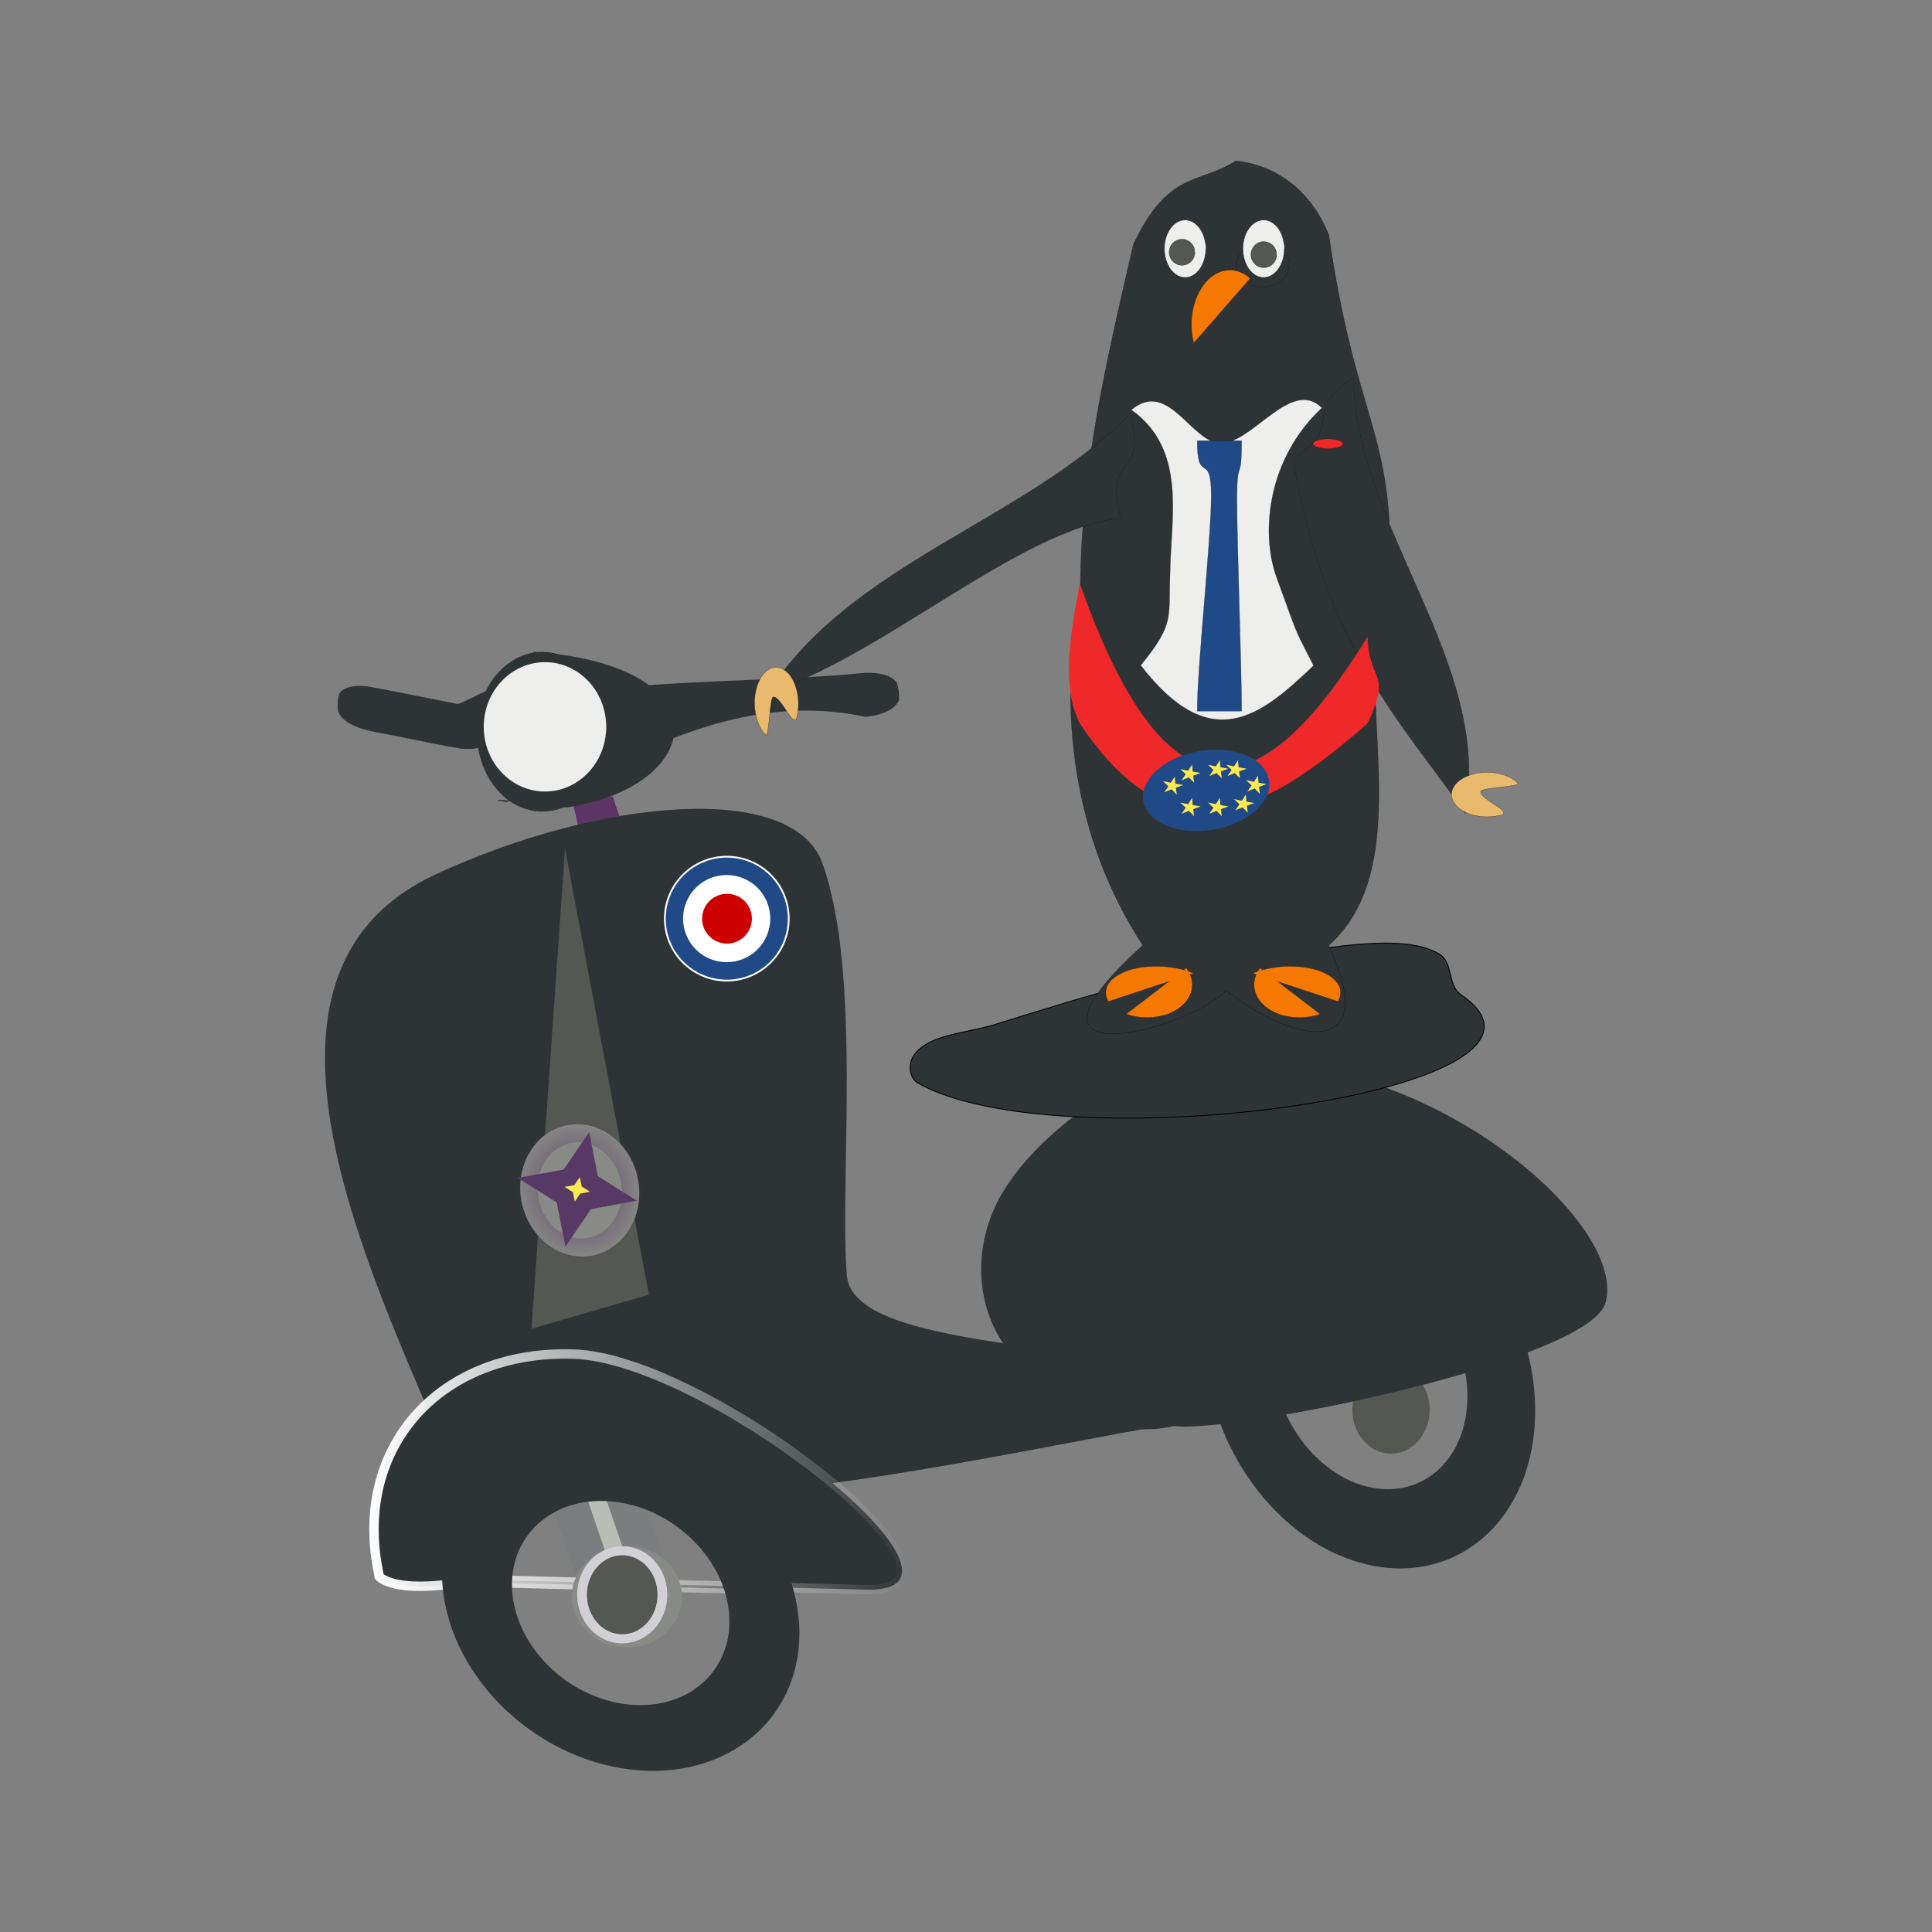 <svg:svg xmlns:dc="http://purl.org/dc/elements/1.1/" xmlns:ns1="http://sodipodi.sourceforge.net/DTD/sodipodi-0.dtd" xmlns:ns2="http://www.inkscape.org/namespaces/inkscape" xmlns:ns3="http://www.w3.org/1999/xlink" xmlns:ns5="http://creativecommons.org/ns#" xmlns:rdf="http://www.w3.org/1999/02/22-rdf-syntax-ns#" xmlns:svg="http://www.w3.org/2000/svg" height="949.105" id="svg2" version="1.1" viewBox="-159.552 -74.502 949.105 949.105" width="949.105" ns1:docname="Nouveau document 1" ns2:version="0.48.3.1 r9886">
  <svg:rect x="-159.552" y="-74.502" width="949.105" height="949.105" fill="#808080" stroke="none"/>
  <svg:defs id="defs4">
    <svg:linearGradient gradientTransform="matrix(0.529,0,0,0.489,710.47,529.039)" gradientUnits="userSpaceOnUse" id="linearGradient3048" x1="-1280.348" x2="-755.02" y1="727.518" y2="727.518" ns2:collect="always" ns3:href="#linearGradient3960" />
    <svg:linearGradient gradientTransform="matrix(0.529,0,0,0.489,710.47,529.039)" gradientUnits="userSpaceOnUse" id="linearGradient4212" x1="-1280.348" x2="-755.02" y1="727.518" y2="727.518" ns2:collect="always" ns3:href="#linearGradient3960" />
    <svg:radialGradient cx="-267.143" cy="186.648" fx="-267.143" fy="186.648" gradientTransform="matrix(1,0,0,1.062,0,-11.66)" gradientUnits="userSpaceOnUse" id="radialGradient4186" r="68.604" ns2:collect="always" ns3:href="#linearGradient3864" />
    <svg:linearGradient gradientTransform="matrix(0.529,0,0,0.489,710.47,529.039)" gradientUnits="userSpaceOnUse" id="linearGradient4184" x1="-1280.348" x2="-755.02" y1="727.518" y2="727.518" ns2:collect="always" ns3:href="#linearGradient3960" />
    <svg:linearGradient gradientTransform="matrix(0.529,0,0,0.489,710.47,529.039)" gradientUnits="userSpaceOnUse" id="linearGradient4150" x1="-1280.348" x2="-755.02" y1="727.518" y2="727.518" ns2:collect="always" ns3:href="#linearGradient3960" />
    <svg:radialGradient cx="-267.143" cy="186.648" fx="-267.143" fy="186.648" gradientTransform="matrix(1,0,0,1.062,0,-11.66)" gradientUnits="userSpaceOnUse" id="radialGradient4124" r="68.604" ns2:collect="always" ns3:href="#linearGradient3864" />
    <svg:linearGradient gradientUnits="userSpaceOnUse" id="linearGradient4122" x1="-1280.348" x2="-755.02" y1="727.518" y2="727.518" ns2:collect="always" ns3:href="#linearGradient3960" />
    <svg:linearGradient id="linearGradient3864" ns2:collect="always">
      <svg:stop id="stop3866" offset="0" style="stop-color:#583965;stop-opacity:1;" />
      <svg:stop id="stop3868" offset="1" style="stop-color:#583965;stop-opacity:0;" />
    </svg:linearGradient>
    <svg:linearGradient id="linearGradient3960" ns2:collect="always">
      <svg:stop id="stop3962" offset="0" style="stop-color:#ffffff;stop-opacity:1;" />
      <svg:stop id="stop3964" offset="1" style="stop-color:#ffffff;stop-opacity:0;" />
    </svg:linearGradient>
    <svg:linearGradient gradientTransform="matrix(0.529,0,0,0.489,-185.245,66.182)" gradientUnits="userSpaceOnUse" id="linearGradient3944" x1="-1280.348" x2="-755.02" y1="727.518" y2="727.518" ns2:collect="always" ns3:href="#linearGradient3960" />
    <svg:radialGradient cx="-267.143" cy="186.648" fx="-267.143" fy="186.648" gradientTransform="matrix(1,0,0,1.062,0,-11.66)" gradientUnits="userSpaceOnUse" id="radialGradient3946" r="68.604" ns2:collect="always" ns3:href="#linearGradient3864" />
    <svg:linearGradient gradientTransform="matrix(0.529,0,0,0.489,-185.245,66.182)" gradientUnits="userSpaceOnUse" id="linearGradient4123" x1="-1280.348" x2="-755.02" y1="727.518" y2="727.518" ns2:collect="always" ns3:href="#linearGradient3960" />
    <svg:radialGradient cx="-267.143" cy="186.648" fx="-267.143" fy="186.648" gradientTransform="matrix(1,0,0,1.062,0,-11.66)" gradientUnits="userSpaceOnUse" id="radialGradient4125" r="68.604" ns2:collect="always" ns3:href="#linearGradient3864" />
  </svg:defs>
  <ns1:namedview bordercolor="#666666" borderopacity="1.0" id="base" pagecolor="#ffffff" showgrid="false" ns2:current-layer="layer1" ns2:cx="375" ns2:cy="520" ns2:document-units="px" ns2:pageopacity="0.0" ns2:pageshadow="2" ns2:window-height="744" ns2:window-maximized="1" ns2:window-width="1366" ns2:window-x="0" ns2:window-y="24" ns2:zoom="0.35" />
  <svg:g id="layer1" transform="translate(0,-252.362)" ns2:groupmode="layer" ns2:label="Calque 1">
    <svg:g id="g4060" transform="matrix(0.968,0,0,0.968,1122.652,246.568)">
      <svg:g id="g3915" transform="translate(-277.143,254.286)">
        <svg:path d="m -757.206,81.204 c 11.163,-2.875 9.562,0.436 20.725,-2.438 7.849,26 15.486,31.908 23.335,57.908 -11.163,2.875 -22.326,5.75 -33.489,8.624 -7.849,-26 -2.721,-38.094 -10.57,-64.094 z" id="rect4080" style="fill:#5c3566;fill-opacity:1;fill-rule:evenodd;stroke:#6b507b;stroke-width:0;stroke-linecap:round;stroke-linejoin:miter;stroke-miterlimit:4;stroke-opacity:1;stroke-dasharray:none;stroke-dashoffset:0" ns1:nodetypes="ccccc" ns2:connector-curvature="0" />
        <svg:path d="m -826.223,118.401 c 83.276,-38.536 180.96,-47.432 196.125,-5.647 20.222,55.719 8.63,163.401 12.415,209.22 3.786,45.819 183.83,28.109 194.511,72.01 -64.431,2.352 -355.632,87.119 -403.051,5.647 -39.923,-93.605 -103.725,-233.231 0,-281.23 z" id="rect2985" style="fill:#2e3436;fill-opacity:1;fill-rule:evenodd;stroke:none" ns1:nodetypes="sssccs" ns2:connector-curvature="0" />
        <svg:rect height="115.375" id="rect3889" rx="34.286" ry="17.143" style="fill:#babdb6;fill-opacity:1;fill-rule:evenodd;stroke:#7b7e7e;stroke-width:17.98;stroke-linecap:round;stroke-linejoin:miter;stroke-miterlimit:4;stroke-opacity:1;stroke-dasharray:none;stroke-dashoffset:0" transform="matrix(0.96,-0.28,0.324,0.946,0,0)" width="27.026" x="-859.975" y="143.562" />
        <svg:path d="m -759.491,361.863 c -66.444,-0.562 -109.13,48.837 -95.694,111.669 0.11,0.516 -0.089,1.205 0.347,1.542 12.619,9.756 49.352,1.283 49.352,1.283 -7.786,-37.549 18.341,-66.876 58.561,-65.584 39.899,1.281 78.73,32.205 87.428,69.371 l 51.501,1.328 c 70.417,1.816 -80.047,-117.356 -148.303,-119.548 -1.067,-0.034 -2.136,-0.052 -3.191,-0.061 z m 99.993,118.281 -145.988,-3.787 c 0.03,0.142 0.052,0.285 0.083,0.428 0.065,0.305 0.129,0.596 0.198,0.901 l 146.005,3.787 c -0.095,-0.442 -0.194,-0.888 -0.298,-1.328 z" id="path2988" style="fill:#2e3436;fill-opacity:1;fill-rule:evenodd;stroke:url(#linearGradient4123);stroke-width:4.779;stroke-miterlimit:4;stroke-opacity:1;stroke-dasharray:none" ns1:nodetypes="ssacscssscccccc" ns2:connector-curvature="0" />
        <svg:path d="m -732.442,404.491 c -50.09,-8.482 -90.701,22.149 -90.701,68.412 0,46.263 40.611,90.648 90.701,99.13 50.09,8.482 90.685,-22.152 90.685,-68.415 0,-46.263 -40.594,-90.645 -90.685,-99.127 z m 0,32.815 c 30.472,5.16 55.171,32.155 55.171,60.298 0,28.143 -24.7,46.773 -55.171,41.614 -30.472,-5.16 -55.171,-32.155 -55.171,-60.298 0,-28.143 24.7,-46.773 55.171,-41.614 z" id="path2995" style="fill:#2e3436;fill-opacity:1;fill-rule:evenodd;stroke:none" ns2:connector-curvature="0" />
        <svg:path d="m -760.692,105.424 c -5.669,81.21 -11.338,162.42 -17.007,243.63 l 59.537,-17.253 z" id="path3067" style="fill:#555753;fill-opacity:1;fill-rule:evenodd;stroke:none" ns1:nodetypes="cccc" ns2:connector-curvature="0" />
        <svg:path d="m -202.857,186.648 c 0,37.871 -28.782,68.571 -64.286,68.571 -35.504,0 -64.286,-30.7 -64.286,-68.571 0,-37.871 28.782,-68.571 64.286,-68.571 35.504,0 64.286,30.7 64.286,68.571 z" id="path3070" style="fill:#888a85;fill-opacity:1;fill-rule:evenodd;stroke:url(#radialGradient4125);stroke-width:37.487;stroke-miterlimit:4;stroke-opacity:1;stroke-dasharray:none" transform="matrix(0.47,0.022,0,0.489,-627.676,193.445)" ns1:cx="-267.14285" ns1:cy="186.6479" ns1:rx="64.285713" ns1:ry="68.571426" ns1:type="arc" />
        <svg:g id="g3878" style="fill:#fce94f" transform="matrix(0.529,0,0,0.489,-249.639,60.597)">
          <svg:path d="m -402.857,75.219 -10.398,-54.973 -46.745,-30.741 54.973,-10.398 30.741,-46.745 10.398,54.973 46.745,30.741 -54.973,10.398 z" id="path3876" style="fill:#fce94f;fill-opacity:1;fill-rule:evenodd;stroke:#583965;stroke-width:35.343;stroke-linecap:round;stroke-linejoin:miter;stroke-miterlimit:4;stroke-opacity:1;stroke-dasharray:none;stroke-dashoffset:0" transform="matrix(0.485,0,0,0.505,-765.84,443.305)" ns1:arg1="1.7681919" ns1:arg2="2.5535901" ns1:cx="-388.57144" ns1:cy="3.7907541" ns1:r1="72.84314" ns1:r2="29.665714" ns1:sides="4" ns1:type="star" ns2:flatsided="false" ns2:randomized="0" ns2:rounded="0" />
        </svg:g>
        <svg:g id="g3902" style="fill:#2e3436" transform="matrix(0.529,0,0,0.489,-264.453,60.597)">
          <svg:g id="g3021" style="fill:#2e3436" transform="matrix(0.725,0,0,0.725,-641.699,4.896)">
            <svg:path d="m -352.447,-47.632 c 0.473,44.939 -21.423,88.278 -52.911,105.301 -31.258,17.976 -70.148,8.348 -94.241,-23.528 -24.456,-30.682 -32.81,-80.962 -20.486,-122.376 11.842,-42.534 44.384,-73.112 78.77,-73.642 33.728,-1.751 66.854,25.444 80.777,65.952 5.344,15.057 8.108,31.671 8.092,48.293 z" id="path3019" style="fill:#2e3436;fill-opacity:1;fill-rule:evenodd;stroke:none" ns2:connector-curvature="0" />
            <svg:path d="m -371.937,-47.638 c 0.367,34.829 -16.603,68.418 -41.008,81.611 -24.226,13.932 -54.367,6.47 -73.039,-18.235 -18.954,-23.78 -25.428,-62.748 -15.877,-94.845 9.178,-32.965 34.399,-56.664 61.049,-57.074 26.14,-1.357 51.814,19.72 62.604,51.114 4.142,11.669 6.284,24.546 6.272,37.428 z" id="path3013" style="fill:#2e3436;fill-opacity:1;fill-rule:evenodd;stroke:none" ns2:connector-curvature="0" />
          </svg:g>
          <svg:path d="m -968.696,-112.621 c 186.051,14.043 164.736,140.349 31.748,161.672 -37.612,-7.29 -86.898,-10.439 -57.462,-5.827 37.495,-10.472 61.929,-21.228 76.809,-32.144 56.133,-41.176 -23.665,-84.627 -51.095,-123.701 z" id="path3015" style="fill:#2e3436;fill-opacity:1;fill-rule:evenodd;stroke:none" ns1:nodetypes="cccsc" ns2:connector-curvature="0" />
          <svg:path d="m -884.748,-75.407 c 71.206,-7.941 162.39,-7.544 233.61,-15.339 10.946,-0.355 24.452,0.426 31.406,10.148 1.72,5.801 2.455,12.2 2.049,18.24 -5.301,12.067 -19.961,15.63 -31.854,17.344 -60.193,-14.085 -129.106,-7.596 -219.324,38.196 -10.946,0.355 -18.738,-14.712 -25.691,-24.434 -1.719,-5.801 -2.455,-12.2 -2.049,-18.24 5.007,-11.977 0.288,-24.271 11.854,-25.916 z" id="rect3050" style="fill:#2e3436;fill-opacity:1;fill-rule:evenodd;stroke:none" ns1:nodetypes="ccccccccc" ns2:connector-curvature="0" />
          <svg:path d="m -1041.415,-58.504 c -28.727,-6.024 -57.342,-12.623 -86.144,-18.266 -9.043,-1.105 -19.814,-1.019 -26.419,6.267 -2.816,5.85 -2.346,12.862 -1.956,19.123 2.919,9.342 12.368,14.466 20.896,17.86 13.044,4.718 26.941,6.193 40.346,9.546 19.149,3.994 38.181,8.665 57.463,11.947 8.526,0.867 18.533,0.376 24.663,-6.46 2.817,-5.853 2.347,-12.869 1.954,-19.134 -3.058,-9.74 9.745,-31.914 0.926,-35.459 -2.893,-1.064 -28.721,15.233 -31.731,14.576 z" id="rect3052" style="fill:#2e3436;fill-opacity:1;fill-rule:evenodd;stroke:none" ns1:nodetypes="ccccccccccc" ns2:connector-curvature="0" />
        </svg:g>
        <svg:path d="m -345.714,-10.495 c 0,25.247 -17.909,45.714 -40,45.714 -22.091,0 -40,-20.467 -40,-45.714 0,-25.247 17.909,-45.714 40,-45.714 22.091,0 40,20.467 40,45.714 z" id="path3910" style="fill:#eeeeec;fill-opacity:1;fill-rule:evenodd;stroke:#583965;stroke-width:0;stroke-linecap:round;stroke-linejoin:miter;stroke-miterlimit:4;stroke-opacity:1;stroke-dasharray:none;stroke-dashoffset:0" transform="matrix(0.777,0,0,0.718,-471.175,51.134)" ns1:cx="-385.71429" ns1:cy="-10.49496" ns1:rx="40" ns1:ry="45.714287" ns1:type="arc" />
        <svg:path d="m -297.143,239.505 c 0,33.926 -27.503,61.429 -61.429,61.429 -33.926,0 -61.429,-27.503 -61.429,-61.429 0,-33.926 27.503,-61.429 61.429,-61.429 33.926,0 61.429,27.503 61.429,61.429 z" id="path3912" style="fill:#888a85;fill-opacity:1;fill-rule:evenodd;stroke:#7b7e7e;stroke-width:0;stroke-linecap:round;stroke-linejoin:miter;stroke-miterlimit:4;stroke-opacity:1;stroke-dasharray:none;stroke-dashoffset:0" transform="matrix(0.455,0,0,0.42,-566.188,384.49)" ns1:cx="-358.57144" ns1:cy="239.50504" ns1:rx="61.42857" ns1:ry="61.42857" ns1:type="arc" />
        <svg:path d="m -357.143,6.648 c 0,25.247 -17.269,45.714 -38.571,45.714 -21.302,0 -38.571,-20.467 -38.571,-45.714 0,-25.247 17.269,-45.714 38.571,-45.714 21.302,0 38.571,20.467 38.571,45.714 z" id="path3993" style="fill:#555753;fill-opacity:1;fill-rule:evenodd;stroke:#d2d0d5;stroke-width:9.4;stroke-linecap:round;stroke-linejoin:miter;stroke-miterlimit:4;stroke-opacity:1;stroke-dasharray:none;stroke-dashoffset:0" transform="matrix(0.529,0,0,0.489,-522.333,480.826)" ns1:cx="-395.71429" ns1:cy="6.6478968" ns1:rx="38.57143" ns1:ry="45.714287" ns1:type="arc" />
        <svg:path d="m -352.187,276.462 c -46.304,-9.893 -83.832,25.202 -83.832,78.374 0,53.172 37.528,104.302 83.832,114.194 46.304,9.893 83.847,-25.198 83.847,-78.37 0,-53.172 -37.543,-104.305 -83.847,-114.198 z m 0,39.511 c 27.308,5.834 49.456,35.981 49.456,67.339 0,31.358 -22.148,52.041 -49.456,46.207 -27.307,-5.834 -49.44,-35.978 -49.44,-67.336 0,-31.358 22.133,-52.045 49.44,-46.211 z" id="path4027" style="fill:#2e3436;fill-opacity:1;fill-rule:evenodd;stroke:#75507b;stroke-width:0;stroke-linecap:round;stroke-linejoin:miter;stroke-miterlimit:4;stroke-opacity:1;stroke-dasharray:none;stroke-dashoffset:0" ns2:connector-curvature="0" />
        <svg:path d="m -151.429,-136.209 c 0,25.247 -16.629,45.714 -37.143,45.714 -20.513,0 -37.143,-20.467 -37.143,-45.714 0,-25.247 16.629,-45.714 37.143,-45.714 20.513,0 37.143,20.467 37.143,45.714 z" id="path4032" style="fill:#555753;fill-opacity:1;fill-rule:evenodd;stroke:#75507b;stroke-width:0;stroke-linecap:round;stroke-linejoin:miter;stroke-miterlimit:4;stroke-opacity:1;stroke-dasharray:none;stroke-dashoffset:0" transform="matrix(0.529,0,0,0.489,-241.779,456.716)" ns1:cx="-188.57143" ns1:cy="-136.20924" ns1:rx="37.142857" ns1:ry="45.714287" ns1:type="arc" />
        <svg:path d="m -232.498,335.389 c -7.283,30.507 -191.889,67.166 -219.007,63.011 -33.027,8.015 -65.99,-13.74 -84,-37.986 -18.524,-23.489 -18.661,-58.106 -0.482,-84.633 18.074,-27.6 64.185,-62.636 97.726,-59.319 101.717,-18.521 216.851,75.17 205.762,118.927 z" id="path4018" style="fill:#2e3436;fill-opacity:1;fill-rule:evenodd;stroke:#75507b;stroke-width:0;stroke-linecap:round;stroke-linejoin:miter;stroke-miterlimit:4;stroke-opacity:1;stroke-dasharray:none;stroke-dashoffset:0" ns1:nodetypes="cccccc" ns2:connector-curvature="0" />
        <svg:path d="m -306.002,179.548 c -7.093,-4.852 -3.659,-16.176 -11.012,-20.639 -18.164,-11.027 -57.428,-2.655 -80.04,0.079 -50.002,6.045 -98.206,20.915 -145.588,35.714 -14.124,4.411 -33.803,4.893 -41.113,15.749 -2.801,4.159 -2.429,11.326 2.27,13.988 72.876,41.276 346.954,3.994 275.483,-44.891 z" id="path4021" style="fill:#2e3436;stroke:#000000;stroke-width:0.456px;stroke-linecap:butt;stroke-linejoin:miter;stroke-opacity:1" ns1:nodetypes="sssssss" ns2:connector-curvature="0" />
        <svg:g id="g3929" transform="matrix(0.449,0,0,0.449,-85.277,97.541)">
          <svg:path d="m -1251.429,-355.714 c 0,38.66 -31.34,70 -70,70 -38.66,0 -70,-31.34 -70,-70 0,-38.66 31.34,-70 70,-70 38.66,0 70,31.34 70,70 z" id="path3923" style="fill:#204a87;fill-opacity:1;fill-rule:evenodd;stroke:#ffffff;stroke-width:2;stroke-linecap:round;stroke-linejoin:round;stroke-miterlimit:4;stroke-opacity:1;stroke-dasharray:none;stroke-dashoffset:68.23" transform="translate(0,452.362)" ns1:cx="-1321.4286" ns1:cy="-355.71429" ns1:rx="70" ns1:ry="70" ns1:type="arc" />
          <svg:path d="m -1251.429,-355.714 c 0,38.66 -31.34,70 -70,70 -38.66,0 -70,-31.34 -70,-70 0,-38.66 31.34,-70 70,-70 38.66,0 70,31.34 70,70 z" id="path3925" style="fill:#ffffff;fill-opacity:1;fill-rule:evenodd;stroke:#ffffff;stroke-width:2;stroke-linecap:round;stroke-linejoin:round;stroke-miterlimit:4;stroke-opacity:1;stroke-dasharray:none;stroke-dashoffset:68.23" transform="matrix(0.694,0,0,0.694,-404.519,343.47)" ns1:cx="-1321.4286" ns1:cy="-355.71429" ns1:rx="70" ns1:ry="70" ns1:type="arc" />
          <svg:path d="m -1251.429,-355.714 c 0,38.66 -31.34,70 -70,70 -38.66,0 -70,-31.34 -70,-70 0,-38.66 31.34,-70 70,-70 38.66,0 70,31.34 70,70 z" id="path3927" style="fill:#cc0000;fill-opacity:1;fill-rule:evenodd;stroke:#ffffff;stroke-width:2;stroke-linecap:round;stroke-linejoin:round;stroke-miterlimit:4;stroke-opacity:1;stroke-dasharray:none;stroke-dashoffset:68.23" transform="matrix(0.408,0,0,0.408,-782.07,241.837)" ns1:cx="-1321.4286" ns1:cy="-355.71429" ns1:rx="70" ns1:ry="70" ns1:type="arc" />
        </svg:g>
      </svg:g>
      <svg:g id="g4026" transform="matrix(0.668,0,0,0.668,-705.74,-13.625)">
        <svg:path d="M 83.361,127.027 40.876,100.428 54.843,85.452 z" id="path3031" style="fill:#3465a4;stroke:#000000;stroke-width:0.164;stroke-linecap:round;stroke-linejoin:round;stroke-opacity:0.569" ns2:connector-curvature="0" />
        <svg:path d="m 130.453,362.432 c -36.063,58.562 25.82,205.062 -47.415,269.882 40.822,88.414 -27.795,74.067 -77.727,34.49 -33.956,32.375 -175.353,66.528 -63.525,-34.49 -52.823,-81.342 -64.842,-176.091 -47.405,-274.238 1.347,-90.047 17.808,-160.931 40.306,-258.328 26.629,-55.996 49.096,-45.254 77.727,-63.307 23.428,2.047 54.597,16.303 70.669,56.219 18.048,123.752 41.271,143.23 45.919,217.109" id="path2985" style="fill:#2e3436;stroke:#000000;stroke-width:0.313;stroke-linecap:round;stroke-linejoin:round;stroke-opacity:0.569" ns2:connector-curvature="0" />
        <svg:path d="m 1.515,250.889 c -22.616,0.511 -39.879,-49.174 -68.402,-25.383 42.161,29.978 30.055,81.682 29.485,122.29 -1.544,35.938 4.015,39.466 -22.379,71.804 53.536,69.478 91.376,38.33 131.281,0.197 C 55.027,387.855 59.863,397.329 43.39,352.777 30.86,317.961 36.99,262.094 77.828,224.026 54.786,201.062 25.59,250.343 1.518,250.887 z" id="path2988-4" style="fill:#eeeeec;stroke:#000000;stroke-width:0.152;stroke-linecap:round;stroke-linejoin:round;stroke-opacity:0.569" ns2:connector-curvature="0" />
        <svg:path d="m -16.875,248.967 h 33.726 c 0,34.241 -3.55,10.594 -3.55,44.835 0,34.241 3.55,126.368 3.55,160.609 h -33.726 c 0,-34.241 10.65,-129.779 10.65,-164.02 0,-34.241 -10.65,-7.189 -10.65,-41.43 z" id="rect3002" style="fill:#204a87;stroke:#000000;stroke-width:0.248;stroke-linecap:round;stroke-linejoin:round;stroke-opacity:0.569" ns2:connector-curvature="0" />
        <svg:path d="m 53.021,115.691 c 0,9.108 -9.021,16.492 -20.148,16.492 -11.127,0 -20.148,-7.383 -20.148,-16.492 0,-9.108 9.021,-16.492 20.148,-16.492 9.911,0 18.35,5.9 19.9,13.913" id="path3007" style="fill:#2e3436;stroke:#000000;stroke-width:0.216;stroke-linecap:round;stroke-linejoin:round;stroke-opacity:0.569" ns2:connector-curvature="0" />
        <svg:path d="m -10.301,103.113 c 0,12.095 -7.064,21.899 -15.777,21.899 -8.714,0 -15.777,-9.804 -15.777,-21.899 0,-12.094 7.064,-21.899 15.777,-21.899 7.761,0 14.37,7.835 15.583,18.475" id="path3009" style="fill:#eeeeec;stroke:#000000;stroke-width:0.482;stroke-linecap:round;stroke-linejoin:round;stroke-opacity:0.569" ns2:connector-curvature="0" />
        <svg:path d="M 186.92,532.339 C 207.589,416.586 104.024,317.172 101.782,201.267 60.393,227.294 97.411,236.667 56.022,262.693 80.059,407.316 141.658,466.753 186.923,532.342 z" id="path3013-3" style="fill:#2e3436;stroke:#000000;stroke-width:0.187;stroke-linecap:round;stroke-linejoin:round;stroke-opacity:0.569" ns2:connector-curvature="0" />
        <svg:path d="m -342.976,440.457 c 63.948,-99.098 193.23,-129.61 275.052,-211.594 14.103,49.903 -21.068,28.84 -6.967,78.745 -77.194,8.705 -179.476,104.127 -268.082,132.85 z" id="path3016" style="fill:#2e3436;stroke:#000000;stroke-width:0.194;stroke-linecap:round;stroke-linejoin:round;stroke-opacity:0.569" ns2:connector-curvature="0" />
        <svg:path d="m 49.341,103.113 c 0,12.095 -7.064,21.899 -15.777,21.899 -8.714,0 -15.777,-9.804 -15.777,-21.899 0,-12.094 7.064,-21.899 15.777,-21.899 7.761,0 14.37,7.835 15.583,18.475" id="path3044" style="fill:#eeeeec;stroke:#000000;stroke-width:0.482;stroke-linecap:round;stroke-linejoin:round;stroke-opacity:0.569" ns2:connector-curvature="0" />
        <svg:path d="m 43.475,107.581 c 0,5.471 -4.371,9.905 -9.763,9.905 -5.392,0 -9.763,-4.435 -9.763,-9.905 0,-5.471 4.371,-9.905 9.763,-9.905 4.803,0 8.892,3.544 9.643,8.357" id="path3046" style="fill:#555753;stroke:#000000;stroke-width:0.313;stroke-linecap:round;stroke-linejoin:round;stroke-opacity:0.569" ns2:connector-curvature="0" />
        <svg:path d="m -18.652,105.784 c 0,5.471 -4.371,9.905 -9.763,9.905 -5.392,0 -9.763,-4.435 -9.763,-9.905 0,-5.471 4.371,-9.905 9.763,-9.905 4.803,0 8.892,3.544 9.643,8.357" id="path3048" style="fill:#555753;stroke:#000000;stroke-width:0.313;stroke-linecap:round;stroke-linejoin:round;stroke-opacity:0.569" ns2:connector-curvature="0" />
        <svg:g id="g3054" style="fill:#f57900;stroke:#000000;stroke-width:0.5;stroke-linecap:round;stroke-linejoin:round;stroke-opacity:0.569" transform="matrix(-0.625,0.05,-0.083,-0.379,-251.379,743.056)">
          <svg:path d="m -388.1,195.43 c -10.614,-35.665 4.874,-74.902 34.595,-87.64 16.362,-7.012 34.494,-4.711 49.271,6.254" id="path3050" ns2:connector-curvature="0" />
          <svg:path d="m -388.1,195.43 c -10.614,-35.665 4.874,-74.902 34.595,-87.64 16.362,-7.012 34.494,-4.711 49.271,6.254" id="path3052" transform="matrix(0.42,-0.908,-0.908,-0.42,-54.605,-86.153)" ns2:connector-curvature="0" />
        </svg:g>
        <svg:g id="g3058" style="fill:#f57900;stroke:#000000;stroke-width:0.5;stroke-linecap:round;stroke-linejoin:round;stroke-opacity:0.569" transform="matrix(0.625,0.05,0.083,-0.379,257.068,743.056)">
          <svg:path d="m -388.1,195.43 c -10.614,-35.665 4.874,-74.902 34.595,-87.64 16.362,-7.012 34.494,-4.711 49.271,6.254" id="path3060" ns2:connector-curvature="0" />
          <svg:path d="m -388.1,195.43 c -10.614,-35.665 4.874,-74.902 34.595,-87.64 16.362,-7.012 34.494,-4.711 49.271,6.254" id="path3062" transform="matrix(0.42,-0.908,-0.908,-0.42,-54.605,-86.153)" ns2:connector-curvature="0" />
        </svg:g>
        <svg:path d="m -19.608,174.647 c -5.44,-21.545 2.498,-45.248 17.732,-52.943 8.387,-4.236 17.679,-2.846 25.254,3.778" id="path3064" style="fill:#f57900;stroke:#000000;stroke-width:0.313;stroke-linecap:round;stroke-linejoin:round;stroke-opacity:0.569" ns2:connector-curvature="0" />
        <svg:path d="m 93.894,251.274 c 0,2.069 -5.114,3.747 -11.422,3.747 -6.308,0 -11.422,-1.677 -11.422,-3.747 0,-2.069 5.114,-3.747 11.422,-3.747 6.308,0 11.422,1.677 11.422,3.747 z" id="path3066" style="fill:#ef2929;stroke:#000000;stroke-width:0.264;stroke-linecap:round;stroke-linejoin:round;stroke-opacity:0.569" ns2:connector-curvature="0" />
        <svg:path d="m 198.383,515.458 c 0.15,6.569 25.5,15.502 14.935,18.061 -8.944,2.284 -19.963,1.138 -27.139,-2.687 -9.529,-4.833 -12.424,-13.301 -7.458,-19.998 3.854,-5.523 13.236,-9.755 23.627,-9.934 10.024,-0.315 19.697,3.211 24.36,8.301 2.483,2.616 -28.318,3.273 -28.326,6.258 z" id="path3080" style="fill:#e9b96e;stroke:#000000;stroke-width:0.268;stroke-linecap:round;stroke-linejoin:round;stroke-opacity:0.569" ns2:connector-curvature="0" />
        <svg:path d="m -338.883,443.564 c 6.476,0.058 15.644,25.647 18.013,14.893 2.122,-9.107 0.834,-20.269 -3.038,-27.494 -4.9,-9.598 -13.286,-12.414 -19.815,-7.279 -5.387,3.989 -9.424,13.569 -9.45,24.113 -0.166,10.175 3.448,19.937 8.53,24.595 2.614,2.481 2.819,-28.777 5.76,-28.827 z" id="path3892" style="fill:#e9b96e;stroke:#000000;stroke-width:0.268;stroke-linecap:round;stroke-linejoin:round;stroke-opacity:0.569" ns2:connector-curvature="0" />
        <svg:path d="m -106.04,357.471 c 70.135,199.061 143.824,161.378 218.594,40.588 0.935,35.177 18.825,25.494 0,65.646 -72.863,63.553 -145.731,109.645 -218.594,0 -14.451,-28.13 -7.276,-67.159 0,-106.235 z" id="rect3898" style="fill:#ef2929;stroke-width:0" ns2:connector-curvature="0" />
        <svg:g id="g3919" style="stroke-width:0" transform="matrix(0.329,0,0,0.326,76.918,504.527)">
          <svg:path d="m -142.86,-127.64 c 0,29.981 -43.492,54.286 -97.143,54.286 -53.651,0 -97.143,-24.305 -97.143,-54.286 0,-29.981 43.492,-54.286 97.143,-54.286 47.787,0 88.477,19.422 95.948,45.798" id="path3901" style="fill:#204a87" transform="matrix(1.494,-0.25,0.282,1.687,130.27,186.31)" ns2:connector-curvature="0" />
          <svg:path d="m -574.29,-176.21 13.164,-21.619 -17.135,-18.63 24.629,5.84 12.424,-22.053 2.057,25.228 24.813,5.001 -23.358,9.752 2.912,25.144 -16.493,-19.201 z" id="path3903" style="fill:#fce94f" transform="matrix(0.732,0,0,0.649,59.209,149.77)" ns2:connector-curvature="0" />
          <svg:path d="m -574.29,-176.21 13.164,-21.619 -17.135,-18.63 24.629,5.84 12.424,-22.053 2.057,25.228 24.813,5.001 -23.358,9.752 2.912,25.144 -16.493,-19.201 z" id="path3905" style="fill:#fce94f" transform="matrix(0.732,0,0,0.649,99.209,121.77)" ns2:connector-curvature="0" />
          <svg:path d="m -574.29,-176.21 13.164,-21.619 -17.135,-18.63 24.629,5.84 12.424,-22.053 2.057,25.228 24.813,5.001 -23.358,9.752 2.912,25.144 -16.493,-19.201 z" id="path3907" style="fill:#fce94f" transform="matrix(0.732,0,0,0.649,99.209,199.77)" ns2:connector-curvature="0" />
          <svg:path d="m -574.29,-176.21 13.164,-21.619 -17.135,-18.63 24.629,5.84 12.424,-22.053 2.057,25.228 24.813,5.001 -23.358,9.752 2.912,25.144 -16.493,-19.201 z" id="path3909" style="fill:#fce94f" transform="matrix(0.732,0,0,0.649,163.21,199.77)" ns2:connector-curvature="0" />
          <svg:path d="m -574.29,-176.21 13.164,-21.619 -17.135,-18.63 24.629,5.84 12.424,-22.053 2.057,25.228 24.813,5.001 -23.358,9.752 2.912,25.144 -16.493,-19.201 z" id="path3911" style="fill:#fce94f" transform="matrix(0.732,0,0,0.649,163.21,111.77)" ns2:connector-curvature="0" />
          <svg:path d="m -574.29,-176.21 13.164,-21.619 -17.135,-18.63 24.629,5.84 12.424,-22.053 2.057,25.228 24.813,5.001 -23.358,9.752 2.912,25.144 -16.493,-19.201 z" id="path3913" style="fill:#fce94f" transform="matrix(0.732,0,0,0.649,205.21,111.77)" ns2:connector-curvature="0" />
          <svg:path d="m -574.29,-176.21 13.164,-21.619 -17.135,-18.63 24.629,5.84 12.424,-22.053 2.057,25.228 24.813,5.001 -23.358,9.752 2.912,25.144 -16.493,-19.201 z" id="path3915" style="fill:#fce94f" transform="matrix(0.732,0,0,0.649,223.21,191.77)" ns2:connector-curvature="0" />
          <svg:path d="m -574.29,-176.21 13.164,-21.619 -17.135,-18.63 24.629,5.84 12.424,-22.053 2.057,25.228 24.813,5.001 -23.358,9.752 2.912,25.144 -16.493,-19.201 z" id="path3917" style="fill:#fce94f" transform="matrix(0.732,0,0,0.649,251.21,147.77)" ns2:connector-curvature="0" />
        </svg:g>
      </svg:g>
    </svg:g>
  </svg:g>
</svg:svg>